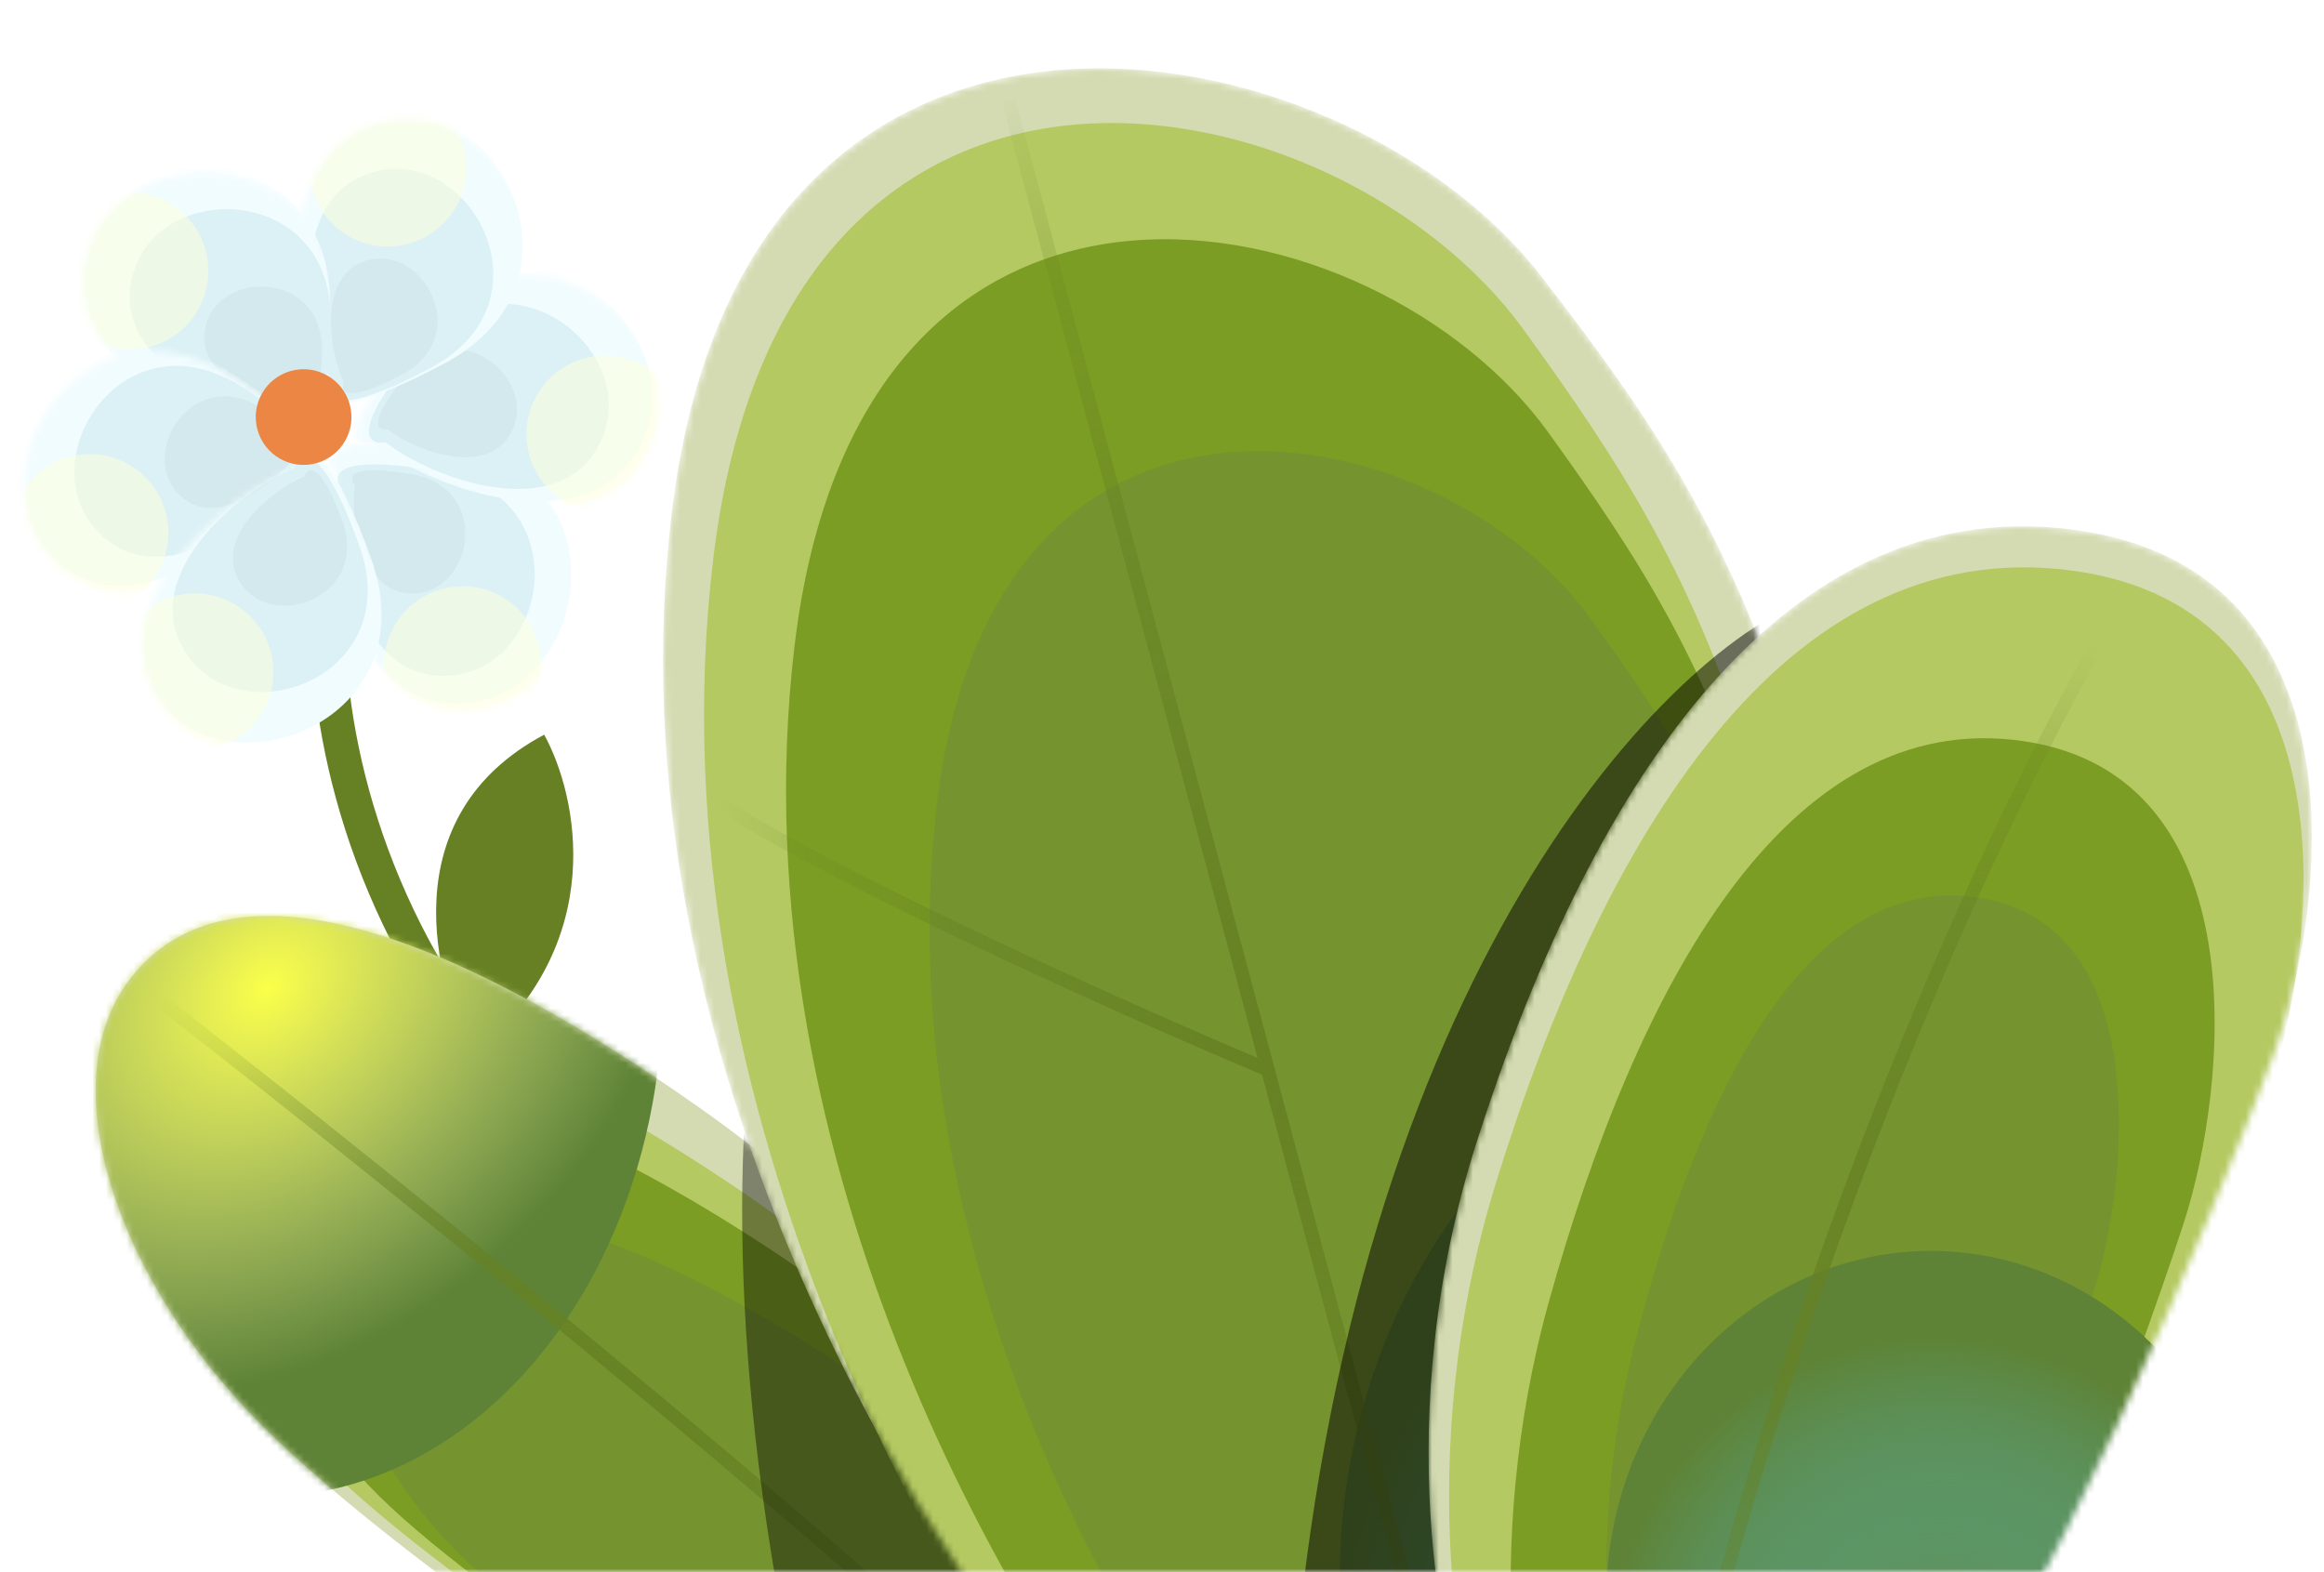<svg width="340" height="230" viewBox="0 0 340 230" fill="none" xmlns="http://www.w3.org/2000/svg">
<mask id="mask0_2796_19484" style="mask-type:alpha" maskUnits="userSpaceOnUse" x="0" y="0" width="340" height="230">
<rect width="340" height="230" fill="#D9D9D9"/>
</mask>
<g mask="url(#mask0_2796_19484)">
<g filter="url(#filter0_i_2796_19484)">
<path d="M48.122 87.251C46.292 121.531 68.794 193.087 173.439 205.066" stroke="#668123" stroke-width="5"/>
</g>
<g filter="url(#filter1_i_2796_19484)">
<path d="M71.257 155.354C65.402 144.679 59.276 120.358 81.613 108.482C86.479 117.296 91.219 139.01 71.257 155.354Z" fill="#668023"/>
</g>
<g filter="url(#filter2_d_2796_19484)">
<mask id="mask1_2796_19484" style="mask-type:alpha" maskUnits="userSpaceOnUse" x="47" y="63" width="37" height="40">
<path d="M68.511 102.81C50.724 104.72 46.613 78.999 48.19 68.56C45.961 65.951 46.502 61.635 66.5 65.245C91.498 69.757 86.297 100.9 68.511 102.81Z" fill="#F1FCFF"/>
</mask>
<g mask="url(#mask1_2796_19484)">
<g filter="url(#filter3_i_2796_19484)">
<path d="M68.511 102.81C50.724 104.72 46.613 78.999 48.19 68.56C45.961 65.951 46.502 61.635 66.5 65.245C91.498 69.757 86.297 100.9 68.511 102.81Z" fill="#F1FCFF"/>
</g>
<g filter="url(#filter4_f_2796_19484)">
<path d="M65.276 97.803C51.149 99.3 47.859 78.919 49.103 70.65C47.33 68.58 47.756 65.162 63.645 68.04C83.506 71.637 79.403 96.306 65.276 97.803Z" fill="#DCF1F5"/>
</g>
<g opacity="0.5" filter="url(#filter5_f_2796_19484)">
<circle cx="66.682" cy="96.263" r="11.5" transform="rotate(-69.564 66.682 96.263)" fill="#FEFFD8"/>
</g>
<g opacity="0.4" filter="url(#filter6_f_2796_19484)">
<path d="M60.137 85.803C51.98 86.727 50.152 74.816 50.898 69.975C49.881 68.771 50.139 66.77 59.297 68.399C70.746 70.435 68.294 84.879 60.137 85.803Z" fill="#C8DCE0"/>
</g>
</g>
</g>
<g filter="url(#filter7_d_2796_19484)">
<mask id="mask2_2796_19484" style="mask-type:alpha" maskUnits="userSpaceOnUse" x="51" y="39" width="45" height="35">
<path d="M94.108 64.207C86.869 80.566 62.539 71.266 54.286 64.68C50.912 65.306 47.445 62.68 60.57 47.165C76.977 27.773 101.347 47.849 94.108 64.207Z" fill="#F1FCFF"/>
</mask>
<g mask="url(#mask2_2796_19484)">
<g filter="url(#filter8_i_2796_19484)">
<path d="M94.108 64.207C86.869 80.566 62.539 71.266 54.286 64.68C50.912 65.306 47.445 62.68 60.57 47.165C76.977 27.773 101.347 47.849 94.108 64.207Z" fill="#F1FCFF"/>
</g>
<g filter="url(#filter9_f_2796_19484)">
<path d="M87.023 63.271C81.256 76.254 61.961 68.912 55.421 63.7C52.742 64.201 49.995 62.123 60.432 49.802C73.478 34.4 92.79 50.288 87.023 63.271Z" fill="#DCF1F5"/>
</g>
<g opacity="0.5" filter="url(#filter10_f_2796_19484)">
<circle cx="87.525" cy="62.517" r="11.5" transform="rotate(-129.564 87.525 62.517)" fill="#FEFFD8"/>
</g>
<g opacity="0.4" filter="url(#filter11_f_2796_19484)">
<path d="M74.059 61.723C70.781 69.249 59.552 64.877 55.733 61.811C54.181 62.089 52.577 60.865 58.567 53.748C66.055 44.852 77.338 54.197 74.059 61.723Z" fill="#C8DCE0"/>
</g>
</g>
</g>
<g filter="url(#filter12_d_2796_19484)">
<mask id="mask3_2796_19484" style="mask-type:alpha" maskUnits="userSpaceOnUse" x="42" y="16" width="35" height="44">
<path d="M55.474 16.775C37.952 20.38 41.88 46.129 46.566 55.591C45.239 58.755 47.07 62.701 65.015 53.165C87.446 41.245 72.995 13.17 55.474 16.775Z" fill="#F1FCFF"/>
</mask>
<g mask="url(#mask3_2796_19484)">
<g filter="url(#filter13_i_2796_19484)">
<path d="M55.474 16.775C37.952 20.38 41.88 46.129 46.566 55.591C45.239 58.755 47.07 62.701 65.015 53.165C87.446 41.245 72.995 13.17 55.474 16.775Z" fill="#F1FCFF"/>
</g>
<g filter="url(#filter14_f_2796_19484)">
<path d="M54.522 23.967C40.611 26.849 43.693 47.263 47.399 54.759C46.341 57.27 47.789 60.396 62.044 52.81C79.862 43.327 68.432 21.085 54.522 23.967Z" fill="#DCF1F5"/>
</g>
<g opacity="0.5" filter="url(#filter15_f_2796_19484)">
<circle r="11.5" transform="matrix(0.618 0.786 0.786 -0.618 55.727 23.569)" fill="#FEFFD8"/>
</g>
<g opacity="0.4" filter="url(#filter16_f_2796_19484)">
<path d="M53.285 36.964C45.235 38.571 47.125 50.472 49.312 54.855C48.711 56.312 49.567 58.139 57.792 53.795C68.074 48.364 61.335 35.356 53.285 36.964Z" fill="#C8DCE0"/>
</g>
</g>
</g>
<g filter="url(#filter17_d_2796_19484)">
<mask id="mask4_2796_19484" style="mask-type:alpha" maskUnits="userSpaceOnUse" x="11" y="24" width="38" height="40">
<path d="M11.973 35.452C6.335 52.429 30.598 61.902 41.135 62.574C43.212 65.306 47.544 65.693 48.258 45.384C49.151 19.998 17.612 18.476 11.973 35.452Z" fill="#F1FCFF"/>
</mask>
<g mask="url(#mask4_2796_19484)">
<g filter="url(#filter18_i_2796_19484)">
<path d="M11.973 35.452C6.335 52.429 30.598 61.902 41.135 62.574C43.212 65.306 47.544 65.693 48.258 45.384C49.151 19.998 17.612 18.476 11.973 35.452Z" fill="#F1FCFF"/>
</g>
<g filter="url(#filter19_f_2796_19484)">
<path d="M18.63 38.507C14.171 51.995 33.39 59.533 41.735 60.071C43.381 62.243 46.812 62.552 47.37 46.414C48.067 26.241 23.089 25.019 18.63 38.507Z" fill="#DCF1F5"/>
</g>
<g opacity="0.5" filter="url(#filter20_f_2796_19484)">
<circle r="11.5" transform="matrix(0.99 -0.142 -0.142 -0.99 17.983 38.627)" fill="#FEFFD8"/>
</g>
<g opacity="0.4" filter="url(#filter21_f_2796_19484)">
<path d="M29.267 46.076C26.634 53.851 37.886 58.164 42.775 58.462C43.736 59.711 45.747 59.883 46.097 50.588C46.535 38.968 31.9 38.301 29.267 46.076Z" fill="#C8DCE0"/>
</g>
</g>
</g>
<g filter="url(#filter22_d_2796_19484)">
<mask id="mask5_2796_19484" style="mask-type:alpha" maskUnits="userSpaceOnUse" x="2" y="50" width="45" height="36">
<path d="M6.378 80.55C18.261 93.922 38.597 77.646 44.448 68.857C47.852 68.424 50.353 64.865 33.122 54.093C11.583 40.627 -5.504 67.179 6.378 80.55Z" fill="#F1FCFF"/>
</mask>
<g mask="url(#mask5_2796_19484)">
<g filter="url(#filter23_i_2796_19484)">
<path d="M6.378 80.55C18.261 93.922 38.597 77.646 44.448 68.857C47.852 68.424 50.353 64.865 33.122 54.093C11.583 40.627 -5.504 67.179 6.378 80.55Z" fill="#F1FCFF"/>
</g>
<g filter="url(#filter24_f_2796_19484)">
<path d="M12.987 76.413C22.439 87.019 38.576 74.143 43.215 67.185C45.919 66.846 47.902 64.029 34.205 55.477C17.083 44.787 3.536 65.808 12.987 76.413Z" fill="#DCF1F5"/>
</g>
<g opacity="0.5" filter="url(#filter25_f_2796_19484)">
<circle r="11.5" transform="matrix(0.372 -0.928 -0.928 -0.372 12.135 76.933)" fill="#FEFFD8"/>
</g>
<g opacity="0.4" filter="url(#filter26_f_2796_19484)">
<path d="M24.858 70.985C30.275 77.153 39.636 69.566 42.338 65.48C43.9 65.272 45.055 63.617 37.18 58.666C27.336 52.477 19.441 64.817 24.858 70.985Z" fill="#C8DCE0"/>
</g>
</g>
</g>
<g filter="url(#filter27_d_2796_19484)">
<mask id="mask6_2796_19484" style="mask-type:alpha" maskUnits="userSpaceOnUse" x="19" y="65" width="37" height="44">
<path d="M22.75 102.173C12.203 87.725 32.422 71.304 42.252 67.45C43.397 64.215 47.405 62.526 54.278 81.649C62.869 105.554 33.297 116.622 22.75 102.173Z" fill="#F1FCFF"/>
</mask>
<g mask="url(#mask6_2796_19484)">
<g filter="url(#filter28_i_2796_19484)">
<path d="M22.75 102.173C12.203 87.725 32.422 71.304 42.252 67.45C43.397 64.215 47.405 62.526 54.278 81.649C62.869 105.554 33.297 116.622 22.75 102.173Z" fill="#F1FCFF"/>
</g>
<g filter="url(#filter29_f_2796_19484)">
<path d="M26.605 95.102C18.245 83.616 34.251 70.577 42.034 67.519C42.939 64.949 46.113 63.609 51.565 78.808C58.38 97.807 34.964 106.588 26.605 95.102Z" fill="#DCF1F5"/>
</g>
<g opacity="0.5" filter="url(#filter30_f_2796_19484)">
<circle cx="27.505" cy="97.316" r="11.5" transform="rotate(-9.564 27.505 97.316)" fill="#FEFFD8"/>
</g>
<g opacity="0.4" filter="url(#filter31_f_2796_19484)">
<path d="M34.425 84.65C29.547 78.048 38.947 70.509 43.513 68.735C44.048 67.252 45.909 66.475 49.078 75.221C53.038 86.154 39.304 91.252 34.425 84.65Z" fill="#C8DCE0"/>
</g>
</g>
</g>
<g filter="url(#filter32_i_2796_19484)">
<circle cx="47.417" cy="62.017" r="7" transform="rotate(-9.564 47.417 62.017)" fill="#EB8644"/>
</g>
<path d="M102.388 162.092C141.588 189.692 170.388 232.925 179.888 251.092C173.388 259.425 156.187 275.492 139.387 273.092C118.387 270.092 59.888 230.092 38.388 208.592C16.888 187.092 7.887 159.092 18.388 144.092C28.889 129.092 53.388 127.592 102.388 162.092Z" fill="#D4DBB2"/>
<mask id="mask7_2796_19484" style="mask-type:alpha" maskUnits="userSpaceOnUse" x="14" y="134" width="166" height="140">
<path d="M102.388 162.092C141.588 189.692 170.388 232.925 179.888 251.092C173.388 259.425 156.187 275.492 139.387 273.092C118.387 270.092 59.888 230.092 38.388 208.592C16.888 187.092 7.887 159.092 18.388 144.092C28.889 129.092 53.388 127.592 102.388 162.092Z" fill="#D4DBB2"/>
</mask>
<g mask="url(#mask7_2796_19484)">
<g filter="url(#filter33_f_2796_19484)">
<path d="M108.054 174C144.445 198.563 171.181 237.039 180 253.206C173.966 260.622 157.998 274.921 142.402 272.785C122.907 270.115 68.6 234.517 48.641 215.383C28.681 196.249 20.326 171.331 30.074 157.981C39.822 144.632 62.566 143.297 108.054 174Z" fill="#B4C962"/>
</g>
<g filter="url(#filter34_f_2796_19484)">
<path d="M112.726 182.783C146.754 205.166 171.753 240.229 180 254.962C174.357 261.72 159.426 274.75 144.843 272.804C126.614 270.371 75.834 237.931 57.17 220.494C38.507 203.058 30.694 180.35 39.809 168.185C48.925 156.02 70.191 154.803 112.726 182.783Z" fill="#7C9D23"/>
</g>
<g filter="url(#filter35_f_2796_19484)">
<path d="M119.734 197.557C150.217 216.771 172.613 246.869 180 259.516C174.945 265.317 161.569 276.503 148.505 274.832C132.175 272.743 86.684 244.896 69.965 229.929C53.246 214.961 46.247 195.468 54.413 185.026C62.578 174.583 81.63 173.539 119.734 197.557Z" fill="#75932E"/>
</g>
<g filter="url(#filter36_f_2796_19484)">
<ellipse cx="38.5" cy="144.5" rx="58.5" ry="74.5" fill="#5E8336"/>
<ellipse cx="38.5" cy="144.5" rx="58.5" ry="74.5" fill="url(#paint0_radial_2796_19484)"/>
</g>
<path d="M23.5 146.5C57 172.5 133.4 234 171 272" stroke="url(#paint1_radial_2796_19484)" stroke-width="2"/>
<g opacity="0.4" filter="url(#filter37_f_2796_19484)">
<path d="M123.237 274.932C93.282 164.917 116.086 108.472 131.231 94.001L197.404 235.497L123.237 274.932Z" fill="black"/>
</g>
</g>
<mask id="mask8_2796_19484" style="mask-type:alpha" maskUnits="userSpaceOnUse" x="97" y="10" width="182" height="249">
<path d="M98.425 73.845C88.025 155.445 137.092 231.179 162.925 258.845L278.926 249.345C275.926 110.345 254.426 77.845 225.426 40.345C196.426 2.845 109.577 -13.655 98.425 73.845Z" fill="#D4DBB2"/>
</mask>
<g mask="url(#mask8_2796_19484)">
<path d="M98.425 73.845C88.025 155.445 137.092 231.179 162.925 258.845L278.926 249.345C275.926 110.345 254.426 77.845 225.426 40.345C196.426 2.845 109.577 -13.655 98.425 73.845Z" fill="#D4DBB2"/>
<g filter="url(#filter38_f_2796_19484)">
<path d="M104.332 81.885C94.614 163.536 140.464 239.316 164.604 267L273 257.494C270.197 118.408 250.106 85.887 223.007 48.364C195.908 10.841 114.753 -5.67 104.332 81.885Z" fill="#B4C962"/>
</g>
<g filter="url(#filter39_f_2796_19484)">
<path d="M116.238 94.523C107.205 170.599 149.819 241.206 172.255 267L273 258.143C270.395 128.552 251.722 98.252 226.536 63.291C201.35 28.329 125.923 12.946 116.238 94.523Z" fill="#7C9D23"/>
</g>
<g filter="url(#filter40_f_2796_19484)">
<path d="M137.073 117.57C129.241 183.481 166.191 244.653 185.645 267L273 259.327C270.741 147.052 254.55 120.801 232.712 90.511C210.873 60.221 145.471 46.893 137.073 117.57Z" fill="#75932E"/>
</g>
<g filter="url(#filter41_f_2796_19484)">
<ellipse cx="272" cy="231" rx="76" ry="85" fill="#5E8336"/>
<ellipse cx="272" cy="231" rx="76" ry="85" fill="url(#paint2_radial_2796_19484)"/>
</g>
<path d="M147.5 14.5L185.487 156.5M210.5 250L185.487 156.5M185.487 156.5C163.325 147.167 115.2 125.6 100 114" stroke="url(#paint3_radial_2796_19484)" stroke-width="2"/>
<g opacity="0.5" filter="url(#filter42_f_2796_19484)">
<path d="M189.5 243C199 139 246.333 92.667 266.5 87L258.5 243H189.5Z" fill="black"/>
</g>
</g>
<mask id="mask9_2796_19484" style="mask-type:alpha" maskUnits="userSpaceOnUse" x="209" y="77" width="130" height="185">
<path d="M216.068 166.957C203.268 206.957 210.734 242.957 216.068 255.957C233.234 260.29 270.468 266.357 282.068 255.957C296.568 242.957 324.568 175.957 332.568 154.457C340.568 132.957 346.568 82.957 303.068 77.457C259.568 71.957 232.068 116.957 216.068 166.957Z" fill="#D4DBB2"/>
</mask>
<g mask="url(#mask9_2796_19484)">
<path d="M216.068 166.957C203.268 206.957 210.734 242.957 216.068 255.957C233.234 260.29 270.468 266.357 282.068 255.957C296.568 242.957 324.568 175.957 332.568 154.457C340.568 132.957 346.568 82.957 303.068 77.457C259.568 71.957 232.068 116.957 216.068 166.957Z" fill="#D4DBB2"/>
<g filter="url(#filter43_f_2796_19484)">
<path d="M218.837 173.103C206.455 213.168 213.678 249.227 218.837 262.248C235.443 266.589 271.461 272.665 282.682 262.248C296.708 249.227 323.793 182.118 331.532 160.583C339.271 139.048 345.075 88.967 302.996 83.458C260.917 77.949 234.314 123.022 218.837 173.103Z" fill="#B4C962"/>
</g>
<g filter="url(#filter44_f_2796_19484)">
<path d="M226.633 190.311C216.431 226.911 222.382 259.851 226.633 271.746C240.317 275.711 269.995 281.262 279.242 271.746C290.799 259.851 313.118 198.546 319.494 178.873C325.871 159.201 330.654 113.451 295.98 108.418C261.307 103.386 239.387 144.561 226.633 190.311Z" fill="#7C9D23"/>
</g>
<g filter="url(#filter45_f_2796_19484)">
<path d="M239.102 196.751C231.673 225.988 236.007 252.301 239.102 261.803C249.066 264.97 270.676 269.404 277.409 261.803C285.825 252.301 302.076 203.329 306.719 187.615C311.362 171.9 314.845 135.354 289.597 131.334C264.35 127.314 248.388 160.205 239.102 196.751Z" fill="#75932E"/>
</g>
<g filter="url(#filter46_f_2796_19484)">
<ellipse cx="282.5" cy="234" rx="47.5" ry="51" fill="#5E8336"/>
<ellipse cx="282.5" cy="234" rx="47.5" ry="51" fill="url(#paint4_radial_2796_19484)"/>
</g>
<path opacity="0.9" d="M313 84C298.333 106.833 263.9 175.2 243.5 266" stroke="url(#paint5_radial_2796_19484)" stroke-width="2"/>
</g>
</g>
<defs>
<filter id="filter0_i_2796_19484" x="45.52" y="87.117" width="128.203" height="120.434" filterUnits="userSpaceOnUse" color-interpolation-filters="sRGB">
<feFlood flood-opacity="0" result="BackgroundImageFix"/>
<feBlend mode="normal" in="SourceGraphic" in2="BackgroundImageFix" result="shape"/>
<feColorMatrix in="SourceAlpha" type="matrix" values="0 0 0 0 0 0 0 0 0 0 0 0 0 0 0 0 0 0 127 0" result="hardAlpha"/>
<feOffset/>
<feGaussianBlur stdDeviation="2"/>
<feComposite in2="hardAlpha" operator="arithmetic" k2="-1" k3="1"/>
<feColorMatrix type="matrix" values="0 0 0 0 0 0 0 0 0 0 0 0 0 0 0 0 0 0 0.25 0"/>
<feBlend mode="normal" in2="shape" result="effect1_innerShadow_2796_19484"/>
</filter>
<filter id="filter1_i_2796_19484" x="63.801" y="107.482" width="22.07" height="47.871" filterUnits="userSpaceOnUse" color-interpolation-filters="sRGB">
<feFlood flood-opacity="0" result="BackgroundImageFix"/>
<feBlend mode="normal" in="SourceGraphic" in2="BackgroundImageFix" result="shape"/>
<feColorMatrix in="SourceAlpha" type="matrix" values="0 0 0 0 0 0 0 0 0 0 0 0 0 0 0 0 0 0 127 0" result="hardAlpha"/>
<feOffset dx="-2" dy="-1"/>
<feGaussianBlur stdDeviation="2"/>
<feComposite in2="hardAlpha" operator="arithmetic" k2="-1" k3="1"/>
<feColorMatrix type="matrix" values="0 0 0 0 0 0 0 0 0 0 0 0 0 0 0 0 0 0 0.25 0"/>
<feBlend mode="normal" in2="shape" result="effect1_innerShadow_2796_19484"/>
</filter>
<filter id="filter2_d_2796_19484" x="46.293" y="62.863" width="40.277" height="43.049" filterUnits="userSpaceOnUse" color-interpolation-filters="sRGB">
<feFlood flood-opacity="0" result="BackgroundImageFix"/>
<feColorMatrix in="SourceAlpha" type="matrix" values="0 0 0 0 0 0 0 0 0 0 0 0 0 0 0 0 0 0 127 0" result="hardAlpha"/>
<feOffset dx="1" dy="1"/>
<feGaussianBlur stdDeviation="1"/>
<feComposite in2="hardAlpha" operator="out"/>
<feColorMatrix type="matrix" values="0 0 0 0 0 0 0 0 0 0 0 0 0 0 0 0 0 0 0.15 0"/>
<feBlend mode="normal" in2="BackgroundImageFix" result="effect1_dropShadow_2796_19484"/>
<feBlend mode="normal" in="SourceGraphic" in2="effect1_dropShadow_2796_19484" result="shape"/>
</filter>
<filter id="filter3_i_2796_19484" x="46.293" y="62.863" width="37.277" height="40.049" filterUnits="userSpaceOnUse" color-interpolation-filters="sRGB">
<feFlood flood-opacity="0" result="BackgroundImageFix"/>
<feBlend mode="normal" in="SourceGraphic" in2="BackgroundImageFix" result="shape"/>
<feColorMatrix in="SourceAlpha" type="matrix" values="0 0 0 0 0 0 0 0 0 0 0 0 0 0 0 0 0 0 127 0" result="hardAlpha"/>
<feOffset dx="-1" dy="-1"/>
<feGaussianBlur stdDeviation="1"/>
<feComposite in2="hardAlpha" operator="arithmetic" k2="-1" k3="1"/>
<feColorMatrix type="matrix" values="0 0 0 0 0.244 0 0 0 0 0.445 0 0 0 0 0.558 0 0 0 0.25 0"/>
<feBlend mode="normal" in2="shape" result="effect1_innerShadow_2796_19484"/>
</filter>
<filter id="filter4_f_2796_19484" x="44.391" y="62.935" width="36.832" height="38.945" filterUnits="userSpaceOnUse" color-interpolation-filters="sRGB">
<feFlood flood-opacity="0" result="BackgroundImageFix"/>
<feBlend mode="normal" in="SourceGraphic" in2="BackgroundImageFix" result="shape"/>
<feGaussianBlur stdDeviation="2" result="effect1_foregroundBlur_2796_19484"/>
</filter>
<filter id="filter5_f_2796_19484" x="39.18" y="68.76" width="55.004" height="55.006" filterUnits="userSpaceOnUse" color-interpolation-filters="sRGB">
<feFlood flood-opacity="0" result="BackgroundImageFix"/>
<feBlend mode="normal" in="SourceGraphic" in2="BackgroundImageFix" result="shape"/>
<feGaussianBlur stdDeviation="8" result="effect1_foregroundBlur_2796_19484"/>
</filter>
<filter id="filter6_f_2796_19484" x="40.492" y="57.785" width="36.59" height="38.068" filterUnits="userSpaceOnUse" color-interpolation-filters="sRGB">
<feFlood flood-opacity="0" result="BackgroundImageFix"/>
<feBlend mode="normal" in="SourceGraphic" in2="BackgroundImageFix" result="shape"/>
<feGaussianBlur stdDeviation="5" result="effect1_foregroundBlur_2796_19484"/>
</filter>
<filter id="filter7_d_2796_19484" x="50.195" y="38.197" width="48.223" height="38.147" filterUnits="userSpaceOnUse" color-interpolation-filters="sRGB">
<feFlood flood-opacity="0" result="BackgroundImageFix"/>
<feColorMatrix in="SourceAlpha" type="matrix" values="0 0 0 0 0 0 0 0 0 0 0 0 0 0 0 0 0 0 127 0" result="hardAlpha"/>
<feOffset dx="1" dy="1"/>
<feGaussianBlur stdDeviation="1"/>
<feComposite in2="hardAlpha" operator="out"/>
<feColorMatrix type="matrix" values="0 0 0 0 0 0 0 0 0 0 0 0 0 0 0 0 0 0 0.15 0"/>
<feBlend mode="normal" in2="BackgroundImageFix" result="effect1_dropShadow_2796_19484"/>
<feBlend mode="normal" in="SourceGraphic" in2="effect1_dropShadow_2796_19484" result="shape"/>
</filter>
<filter id="filter8_i_2796_19484" x="50.195" y="38.197" width="45.223" height="35.147" filterUnits="userSpaceOnUse" color-interpolation-filters="sRGB">
<feFlood flood-opacity="0" result="BackgroundImageFix"/>
<feBlend mode="normal" in="SourceGraphic" in2="BackgroundImageFix" result="shape"/>
<feColorMatrix in="SourceAlpha" type="matrix" values="0 0 0 0 0 0 0 0 0 0 0 0 0 0 0 0 0 0 127 0" result="hardAlpha"/>
<feOffset dx="-1" dy="-1"/>
<feGaussianBlur stdDeviation="1"/>
<feComposite in2="hardAlpha" operator="arithmetic" k2="-1" k3="1"/>
<feColorMatrix type="matrix" values="0 0 0 0 0.244 0 0 0 0 0.445 0 0 0 0 0.558 0 0 0 0.25 0"/>
<feBlend mode="normal" in2="shape" result="effect1_innerShadow_2796_19484"/>
</filter>
<filter id="filter9_f_2796_19484" x="48.969" y="39.463" width="43.102" height="35.076" filterUnits="userSpaceOnUse" color-interpolation-filters="sRGB">
<feFlood flood-opacity="0" result="BackgroundImageFix"/>
<feBlend mode="normal" in="SourceGraphic" in2="BackgroundImageFix" result="shape"/>
<feGaussianBlur stdDeviation="2" result="effect1_foregroundBlur_2796_19484"/>
</filter>
<filter id="filter10_f_2796_19484" x="60.023" y="35.016" width="55" height="55.002" filterUnits="userSpaceOnUse" color-interpolation-filters="sRGB">
<feFlood flood-opacity="0" result="BackgroundImageFix"/>
<feBlend mode="normal" in="SourceGraphic" in2="BackgroundImageFix" result="shape"/>
<feGaussianBlur stdDeviation="8" result="effect1_foregroundBlur_2796_19484"/>
</filter>
<filter id="filter11_f_2796_19484" x="44.301" y="40.121" width="40.34" height="35.77" filterUnits="userSpaceOnUse" color-interpolation-filters="sRGB">
<feFlood flood-opacity="0" result="BackgroundImageFix"/>
<feBlend mode="normal" in="SourceGraphic" in2="BackgroundImageFix" result="shape"/>
<feGaussianBlur stdDeviation="5" result="effect1_foregroundBlur_2796_19484"/>
</filter>
<filter id="filter12_d_2796_19484" x="41.582" y="15.457" width="37.898" height="46.699" filterUnits="userSpaceOnUse" color-interpolation-filters="sRGB">
<feFlood flood-opacity="0" result="BackgroundImageFix"/>
<feColorMatrix in="SourceAlpha" type="matrix" values="0 0 0 0 0 0 0 0 0 0 0 0 0 0 0 0 0 0 127 0" result="hardAlpha"/>
<feOffset dx="1" dy="1"/>
<feGaussianBlur stdDeviation="1"/>
<feComposite in2="hardAlpha" operator="out"/>
<feColorMatrix type="matrix" values="0 0 0 0 0 0 0 0 0 0 0 0 0 0 0 0 0 0 0.15 0"/>
<feBlend mode="normal" in2="BackgroundImageFix" result="effect1_dropShadow_2796_19484"/>
<feBlend mode="normal" in="SourceGraphic" in2="effect1_dropShadow_2796_19484" result="shape"/>
</filter>
<filter id="filter13_i_2796_19484" x="41.582" y="15.457" width="34.898" height="43.699" filterUnits="userSpaceOnUse" color-interpolation-filters="sRGB">
<feFlood flood-opacity="0" result="BackgroundImageFix"/>
<feBlend mode="normal" in="SourceGraphic" in2="BackgroundImageFix" result="shape"/>
<feColorMatrix in="SourceAlpha" type="matrix" values="0 0 0 0 0 0 0 0 0 0 0 0 0 0 0 0 0 0 127 0" result="hardAlpha"/>
<feOffset dx="-1" dy="-1"/>
<feGaussianBlur stdDeviation="1"/>
<feComposite in2="hardAlpha" operator="arithmetic" k2="-1" k3="1"/>
<feColorMatrix type="matrix" values="0 0 0 0 0.244 0 0 0 0 0.445 0 0 0 0 0.558 0 0 0 0.25 0"/>
<feBlend mode="normal" in2="shape" result="effect1_innerShadow_2796_19484"/>
</filter>
<filter id="filter14_f_2796_19484" x="40.266" y="19.711" width="34.902" height="41.873" filterUnits="userSpaceOnUse" color-interpolation-filters="sRGB">
<feFlood flood-opacity="0" result="BackgroundImageFix"/>
<feBlend mode="normal" in="SourceGraphic" in2="BackgroundImageFix" result="shape"/>
<feGaussianBlur stdDeviation="2" result="effect1_foregroundBlur_2796_19484"/>
</filter>
<filter id="filter15_f_2796_19484" x="28.227" y="-3.932" width="55" height="55.002" filterUnits="userSpaceOnUse" color-interpolation-filters="sRGB">
<feFlood flood-opacity="0" result="BackgroundImageFix"/>
<feBlend mode="normal" in="SourceGraphic" in2="BackgroundImageFix" result="shape"/>
<feGaussianBlur stdDeviation="8" result="effect1_foregroundBlur_2796_19484"/>
</filter>
<filter id="filter16_f_2796_19484" x="37.418" y="26.828" width="35.594" height="39.682" filterUnits="userSpaceOnUse" color-interpolation-filters="sRGB">
<feFlood flood-opacity="0" result="BackgroundImageFix"/>
<feBlend mode="normal" in="SourceGraphic" in2="BackgroundImageFix" result="shape"/>
<feGaussianBlur stdDeviation="5" result="effect1_foregroundBlur_2796_19484"/>
</filter>
<filter id="filter17_d_2796_19484" x="10.137" y="23.24" width="41.141" height="43.674" filterUnits="userSpaceOnUse" color-interpolation-filters="sRGB">
<feFlood flood-opacity="0" result="BackgroundImageFix"/>
<feColorMatrix in="SourceAlpha" type="matrix" values="0 0 0 0 0 0 0 0 0 0 0 0 0 0 0 0 0 0 127 0" result="hardAlpha"/>
<feOffset dx="1" dy="1"/>
<feGaussianBlur stdDeviation="1"/>
<feComposite in2="hardAlpha" operator="out"/>
<feColorMatrix type="matrix" values="0 0 0 0 0 0 0 0 0 0 0 0 0 0 0 0 0 0 0.15 0"/>
<feBlend mode="normal" in2="BackgroundImageFix" result="effect1_dropShadow_2796_19484"/>
<feBlend mode="normal" in="SourceGraphic" in2="effect1_dropShadow_2796_19484" result="shape"/>
</filter>
<filter id="filter18_i_2796_19484" x="10.137" y="23.24" width="38.141" height="40.674" filterUnits="userSpaceOnUse" color-interpolation-filters="sRGB">
<feFlood flood-opacity="0" result="BackgroundImageFix"/>
<feBlend mode="normal" in="SourceGraphic" in2="BackgroundImageFix" result="shape"/>
<feColorMatrix in="SourceAlpha" type="matrix" values="0 0 0 0 0 0 0 0 0 0 0 0 0 0 0 0 0 0 127 0" result="hardAlpha"/>
<feOffset dx="-1" dy="-1"/>
<feGaussianBlur stdDeviation="1"/>
<feComposite in2="hardAlpha" operator="arithmetic" k2="-1" k3="1"/>
<feColorMatrix type="matrix" values="0 0 0 0 0.244 0 0 0 0 0.445 0 0 0 0 0.558 0 0 0 0.25 0"/>
<feBlend mode="normal" in2="shape" result="effect1_innerShadow_2796_19484"/>
</filter>
<filter id="filter19_f_2796_19484" x="13.969" y="25.604" width="37.414" height="39.533" filterUnits="userSpaceOnUse" color-interpolation-filters="sRGB">
<feFlood flood-opacity="0" result="BackgroundImageFix"/>
<feBlend mode="normal" in="SourceGraphic" in2="BackgroundImageFix" result="shape"/>
<feGaussianBlur stdDeviation="2" result="effect1_foregroundBlur_2796_19484"/>
</filter>
<filter id="filter20_f_2796_19484" x="-9.52" y="11.125" width="55.004" height="55.004" filterUnits="userSpaceOnUse" color-interpolation-filters="sRGB">
<feFlood flood-opacity="0" result="BackgroundImageFix"/>
<feBlend mode="normal" in="SourceGraphic" in2="BackgroundImageFix" result="shape"/>
<feGaussianBlur stdDeviation="8" result="effect1_foregroundBlur_2796_19484"/>
</filter>
<filter id="filter21_f_2796_19484" x="18.875" y="30.928" width="37.23" height="38.147" filterUnits="userSpaceOnUse" color-interpolation-filters="sRGB">
<feFlood flood-opacity="0" result="BackgroundImageFix"/>
<feBlend mode="normal" in="SourceGraphic" in2="BackgroundImageFix" result="shape"/>
<feGaussianBlur stdDeviation="5" result="effect1_foregroundBlur_2796_19484"/>
</filter>
<filter id="filter22_d_2796_19484" x="1.477" y="49.385" width="48.426" height="39.244" filterUnits="userSpaceOnUse" color-interpolation-filters="sRGB">
<feFlood flood-opacity="0" result="BackgroundImageFix"/>
<feColorMatrix in="SourceAlpha" type="matrix" values="0 0 0 0 0 0 0 0 0 0 0 0 0 0 0 0 0 0 127 0" result="hardAlpha"/>
<feOffset dx="1" dy="1"/>
<feGaussianBlur stdDeviation="1"/>
<feComposite in2="hardAlpha" operator="out"/>
<feColorMatrix type="matrix" values="0 0 0 0 0 0 0 0 0 0 0 0 0 0 0 0 0 0 0.15 0"/>
<feBlend mode="normal" in2="BackgroundImageFix" result="effect1_dropShadow_2796_19484"/>
<feBlend mode="normal" in="SourceGraphic" in2="effect1_dropShadow_2796_19484" result="shape"/>
</filter>
<filter id="filter23_i_2796_19484" x="1.477" y="49.385" width="45.426" height="36.244" filterUnits="userSpaceOnUse" color-interpolation-filters="sRGB">
<feFlood flood-opacity="0" result="BackgroundImageFix"/>
<feBlend mode="normal" in="SourceGraphic" in2="BackgroundImageFix" result="shape"/>
<feColorMatrix in="SourceAlpha" type="matrix" values="0 0 0 0 0 0 0 0 0 0 0 0 0 0 0 0 0 0 127 0" result="hardAlpha"/>
<feOffset dx="-1" dy="-1"/>
<feGaussianBlur stdDeviation="1"/>
<feComposite in2="hardAlpha" operator="arithmetic" k2="-1" k3="1"/>
<feColorMatrix type="matrix" values="0 0 0 0 0.244 0 0 0 0 0.445 0 0 0 0 0.558 0 0 0 0.25 0"/>
<feBlend mode="normal" in2="shape" result="effect1_innerShadow_2796_19484"/>
</filter>
<filter id="filter24_f_2796_19484" x="5.879" y="48.527" width="43.285" height="35.92" filterUnits="userSpaceOnUse" color-interpolation-filters="sRGB">
<feFlood flood-opacity="0" result="BackgroundImageFix"/>
<feBlend mode="normal" in="SourceGraphic" in2="BackgroundImageFix" result="shape"/>
<feGaussianBlur stdDeviation="2" result="effect1_foregroundBlur_2796_19484"/>
</filter>
<filter id="filter25_f_2796_19484" x="-15.367" y="49.43" width="55.004" height="55.006" filterUnits="userSpaceOnUse" color-interpolation-filters="sRGB">
<feFlood flood-opacity="0" result="BackgroundImageFix"/>
<feBlend mode="normal" in="SourceGraphic" in2="BackgroundImageFix" result="shape"/>
<feGaussianBlur stdDeviation="8" result="effect1_foregroundBlur_2796_19484"/>
</filter>
<filter id="filter26_f_2796_19484" x="13.094" y="46.975" width="40.375" height="36.338" filterUnits="userSpaceOnUse" color-interpolation-filters="sRGB">
<feFlood flood-opacity="0" result="BackgroundImageFix"/>
<feBlend mode="normal" in="SourceGraphic" in2="BackgroundImageFix" result="shape"/>
<feGaussianBlur stdDeviation="5" result="effect1_foregroundBlur_2796_19484"/>
</filter>
<filter id="filter27_d_2796_19484" x="18.785" y="64.443" width="40.039" height="47.19" filterUnits="userSpaceOnUse" color-interpolation-filters="sRGB">
<feFlood flood-opacity="0" result="BackgroundImageFix"/>
<feColorMatrix in="SourceAlpha" type="matrix" values="0 0 0 0 0 0 0 0 0 0 0 0 0 0 0 0 0 0 127 0" result="hardAlpha"/>
<feOffset dx="1" dy="1"/>
<feGaussianBlur stdDeviation="1"/>
<feComposite in2="hardAlpha" operator="out"/>
<feColorMatrix type="matrix" values="0 0 0 0 0 0 0 0 0 0 0 0 0 0 0 0 0 0 0.15 0"/>
<feBlend mode="normal" in2="BackgroundImageFix" result="effect1_dropShadow_2796_19484"/>
<feBlend mode="normal" in="SourceGraphic" in2="effect1_dropShadow_2796_19484" result="shape"/>
</filter>
<filter id="filter28_i_2796_19484" x="18.785" y="64.443" width="37.039" height="44.19" filterUnits="userSpaceOnUse" color-interpolation-filters="sRGB">
<feFlood flood-opacity="0" result="BackgroundImageFix"/>
<feBlend mode="normal" in="SourceGraphic" in2="BackgroundImageFix" result="shape"/>
<feColorMatrix in="SourceAlpha" type="matrix" values="0 0 0 0 0 0 0 0 0 0 0 0 0 0 0 0 0 0 127 0" result="hardAlpha"/>
<feOffset dx="-1" dy="-1"/>
<feGaussianBlur stdDeviation="1"/>
<feComposite in2="hardAlpha" operator="arithmetic" k2="-1" k3="1"/>
<feColorMatrix type="matrix" values="0 0 0 0 0.244 0 0 0 0 0.445 0 0 0 0 0.558 0 0 0 0.25 0"/>
<feBlend mode="normal" in2="shape" result="effect1_innerShadow_2796_19484"/>
</filter>
<filter id="filter29_f_2796_19484" x="20.25" y="61.926" width="36.543" height="42.315" filterUnits="userSpaceOnUse" color-interpolation-filters="sRGB">
<feFlood flood-opacity="0" result="BackgroundImageFix"/>
<feBlend mode="normal" in="SourceGraphic" in2="BackgroundImageFix" result="shape"/>
<feGaussianBlur stdDeviation="2" result="effect1_foregroundBlur_2796_19484"/>
</filter>
<filter id="filter30_f_2796_19484" x="0.004" y="69.814" width="55.004" height="55.004" filterUnits="userSpaceOnUse" color-interpolation-filters="sRGB">
<feFlood flood-opacity="0" result="BackgroundImageFix"/>
<feBlend mode="normal" in="SourceGraphic" in2="BackgroundImageFix" result="shape"/>
<feGaussianBlur stdDeviation="8" result="effect1_foregroundBlur_2796_19484"/>
</filter>
<filter id="filter31_f_2796_19484" x="23.059" y="57.815" width="36.727" height="39.777" filterUnits="userSpaceOnUse" color-interpolation-filters="sRGB">
<feFlood flood-opacity="0" result="BackgroundImageFix"/>
<feBlend mode="normal" in="SourceGraphic" in2="BackgroundImageFix" result="shape"/>
<feGaussianBlur stdDeviation="5" result="effect1_foregroundBlur_2796_19484"/>
</filter>
<filter id="filter32_i_2796_19484" x="37.418" y="54.016" width="17" height="15.002" filterUnits="userSpaceOnUse" color-interpolation-filters="sRGB">
<feFlood flood-opacity="0" result="BackgroundImageFix"/>
<feBlend mode="normal" in="SourceGraphic" in2="BackgroundImageFix" result="shape"/>
<feColorMatrix in="SourceAlpha" type="matrix" values="0 0 0 0 0 0 0 0 0 0 0 0 0 0 0 0 0 0 127 0" result="hardAlpha"/>
<feOffset dx="-3" dy="-1"/>
<feGaussianBlur stdDeviation="1.5"/>
<feComposite in2="hardAlpha" operator="arithmetic" k2="-1" k3="1"/>
<feColorMatrix type="matrix" values="0 0 0 0 0 0 0 0 0 0 0 0 0 0 0 0 0 0 0.25 0"/>
<feBlend mode="normal" in2="shape" result="effect1_innerShadow_2796_19484"/>
</filter>
<filter id="filter33_f_2796_19484" x="-9" y="114" width="224" height="194" filterUnits="userSpaceOnUse" color-interpolation-filters="sRGB">
<feFlood flood-opacity="0" result="BackgroundImageFix"/>
<feBlend mode="normal" in="SourceGraphic" in2="BackgroundImageFix" result="shape"/>
<feGaussianBlur stdDeviation="17.5" result="effect1_foregroundBlur_2796_19484"/>
</filter>
<filter id="filter34_f_2796_19484" x="1" y="125" width="214" height="183" filterUnits="userSpaceOnUse" color-interpolation-filters="sRGB">
<feFlood flood-opacity="0" result="BackgroundImageFix"/>
<feBlend mode="normal" in="SourceGraphic" in2="BackgroundImageFix" result="shape"/>
<feGaussianBlur stdDeviation="17.5" result="effect1_foregroundBlur_2796_19484"/>
</filter>
<filter id="filter35_f_2796_19484" x="16" y="143" width="199" height="167" filterUnits="userSpaceOnUse" color-interpolation-filters="sRGB">
<feFlood flood-opacity="0" result="BackgroundImageFix"/>
<feBlend mode="normal" in="SourceGraphic" in2="BackgroundImageFix" result="shape"/>
<feGaussianBlur stdDeviation="17.5" result="effect1_foregroundBlur_2796_19484"/>
</filter>
<filter id="filter36_f_2796_19484" x="-71" y="19" width="219" height="251" filterUnits="userSpaceOnUse" color-interpolation-filters="sRGB">
<feFlood flood-opacity="0" result="BackgroundImageFix"/>
<feBlend mode="normal" in="SourceGraphic" in2="BackgroundImageFix" result="shape"/>
<feGaussianBlur stdDeviation="25.5" result="effect1_foregroundBlur_2796_19484"/>
</filter>
<filter id="filter37_f_2796_19484" x="83.578" y="69" width="138.828" height="230.932" filterUnits="userSpaceOnUse" color-interpolation-filters="sRGB">
<feFlood flood-opacity="0" result="BackgroundImageFix"/>
<feBlend mode="normal" in="SourceGraphic" in2="BackgroundImageFix" result="shape"/>
<feGaussianBlur stdDeviation="12.5" result="effect1_foregroundBlur_2796_19484"/>
</filter>
<filter id="filter38_f_2796_19484" x="68" y="-17" width="240" height="319" filterUnits="userSpaceOnUse" color-interpolation-filters="sRGB">
<feFlood flood-opacity="0" result="BackgroundImageFix"/>
<feBlend mode="normal" in="SourceGraphic" in2="BackgroundImageFix" result="shape"/>
<feGaussianBlur stdDeviation="17.5" result="effect1_foregroundBlur_2796_19484"/>
</filter>
<filter id="filter39_f_2796_19484" x="80" y="0" width="228" height="302" filterUnits="userSpaceOnUse" color-interpolation-filters="sRGB">
<feFlood flood-opacity="0" result="BackgroundImageFix"/>
<feBlend mode="normal" in="SourceGraphic" in2="BackgroundImageFix" result="shape"/>
<feGaussianBlur stdDeviation="17.5" result="effect1_foregroundBlur_2796_19484"/>
</filter>
<filter id="filter40_f_2796_19484" x="101" y="31" width="207" height="271" filterUnits="userSpaceOnUse" color-interpolation-filters="sRGB">
<feFlood flood-opacity="0" result="BackgroundImageFix"/>
<feBlend mode="normal" in="SourceGraphic" in2="BackgroundImageFix" result="shape"/>
<feGaussianBlur stdDeviation="17.5" result="effect1_foregroundBlur_2796_19484"/>
</filter>
<filter id="filter41_f_2796_19484" x="145" y="95" width="254" height="272" filterUnits="userSpaceOnUse" color-interpolation-filters="sRGB">
<feFlood flood-opacity="0" result="BackgroundImageFix"/>
<feBlend mode="normal" in="SourceGraphic" in2="BackgroundImageFix" result="shape"/>
<feGaussianBlur stdDeviation="25.5" result="effect1_foregroundBlur_2796_19484"/>
</filter>
<filter id="filter42_f_2796_19484" x="164.5" y="62" width="127" height="206" filterUnits="userSpaceOnUse" color-interpolation-filters="sRGB">
<feFlood flood-opacity="0" result="BackgroundImageFix"/>
<feBlend mode="normal" in="SourceGraphic" in2="BackgroundImageFix" result="shape"/>
<feGaussianBlur stdDeviation="12.5" result="effect1_foregroundBlur_2796_19484"/>
</filter>
<filter id="filter43_f_2796_19484" x="177" y="48" width="195" height="255" filterUnits="userSpaceOnUse" color-interpolation-filters="sRGB">
<feFlood flood-opacity="0" result="BackgroundImageFix"/>
<feBlend mode="normal" in="SourceGraphic" in2="BackgroundImageFix" result="shape"/>
<feGaussianBlur stdDeviation="17.5" result="effect1_foregroundBlur_2796_19484"/>
</filter>
<filter id="filter44_f_2796_19484" x="186" y="73" width="173" height="239" filterUnits="userSpaceOnUse" color-interpolation-filters="sRGB">
<feFlood flood-opacity="0" result="BackgroundImageFix"/>
<feBlend mode="normal" in="SourceGraphic" in2="BackgroundImageFix" result="shape"/>
<feGaussianBlur stdDeviation="17.5" result="effect1_foregroundBlur_2796_19484"/>
</filter>
<filter id="filter45_f_2796_19484" x="200" y="96" width="145" height="205" filterUnits="userSpaceOnUse" color-interpolation-filters="sRGB">
<feFlood flood-opacity="0" result="BackgroundImageFix"/>
<feBlend mode="normal" in="SourceGraphic" in2="BackgroundImageFix" result="shape"/>
<feGaussianBlur stdDeviation="17.5" result="effect1_foregroundBlur_2796_19484"/>
</filter>
<filter id="filter46_f_2796_19484" x="184" y="132" width="197" height="204" filterUnits="userSpaceOnUse" color-interpolation-filters="sRGB">
<feFlood flood-opacity="0" result="BackgroundImageFix"/>
<feBlend mode="normal" in="SourceGraphic" in2="BackgroundImageFix" result="shape"/>
<feGaussianBlur stdDeviation="25.5" result="effect1_foregroundBlur_2796_19484"/>
</filter>
<radialGradient id="paint0_radial_2796_19484" cx="0" cy="0" r="1" gradientUnits="userSpaceOnUse" gradientTransform="translate(39.116 144.5) rotate(-132.743) scale(51.716 68.216)">
<stop stop-color="#FBFF49"/>
<stop offset="1" stop-color="#FDFFAE" stop-opacity="0"/>
</radialGradient>
<radialGradient id="paint1_radial_2796_19484" cx="0" cy="0" r="1" gradientUnits="userSpaceOnUse" gradientTransform="translate(88.031 210.78) rotate(138.275) scale(86.463 91.774)">
<stop stop-color="#668123"/>
<stop offset="1" stop-color="#668123" stop-opacity="0"/>
</radialGradient>
<radialGradient id="paint2_radial_2796_19484" cx="0" cy="0" r="1" gradientUnits="userSpaceOnUse" gradientTransform="translate(276 256) rotate(-108.232) scale(89.493 80.684)">
<stop stop-color="#658538"/>
<stop offset="1" stop-color="#50C8EE" stop-opacity="0"/>
</radialGradient>
<radialGradient id="paint3_radial_2796_19484" cx="0" cy="0" r="1" gradientUnits="userSpaceOnUse" gradientTransform="translate(187 153) rotate(167.229) scale(76.903 147.68)">
<stop stop-color="#668123"/>
<stop offset="1" stop-color="#668123" stop-opacity="0"/>
</radialGradient>
<radialGradient id="paint4_radial_2796_19484" cx="0" cy="0" r="1" gradientUnits="userSpaceOnUse" gradientTransform="translate(285 249) rotate(-108.939) scale(53.919 50.219)">
<stop stop-color="#658538"/>
<stop offset="1" stop-color="#50C8EE" stop-opacity="0"/>
</radialGradient>
<radialGradient id="paint5_radial_2796_19484" cx="0" cy="0" r="1" gradientUnits="userSpaceOnUse" gradientTransform="translate(273.906 177.22) rotate(110.019) scale(88.82 31.719)">
<stop stop-color="#668123"/>
<stop offset="1" stop-color="#668123" stop-opacity="0"/>
</radialGradient>
</defs>
</svg>

